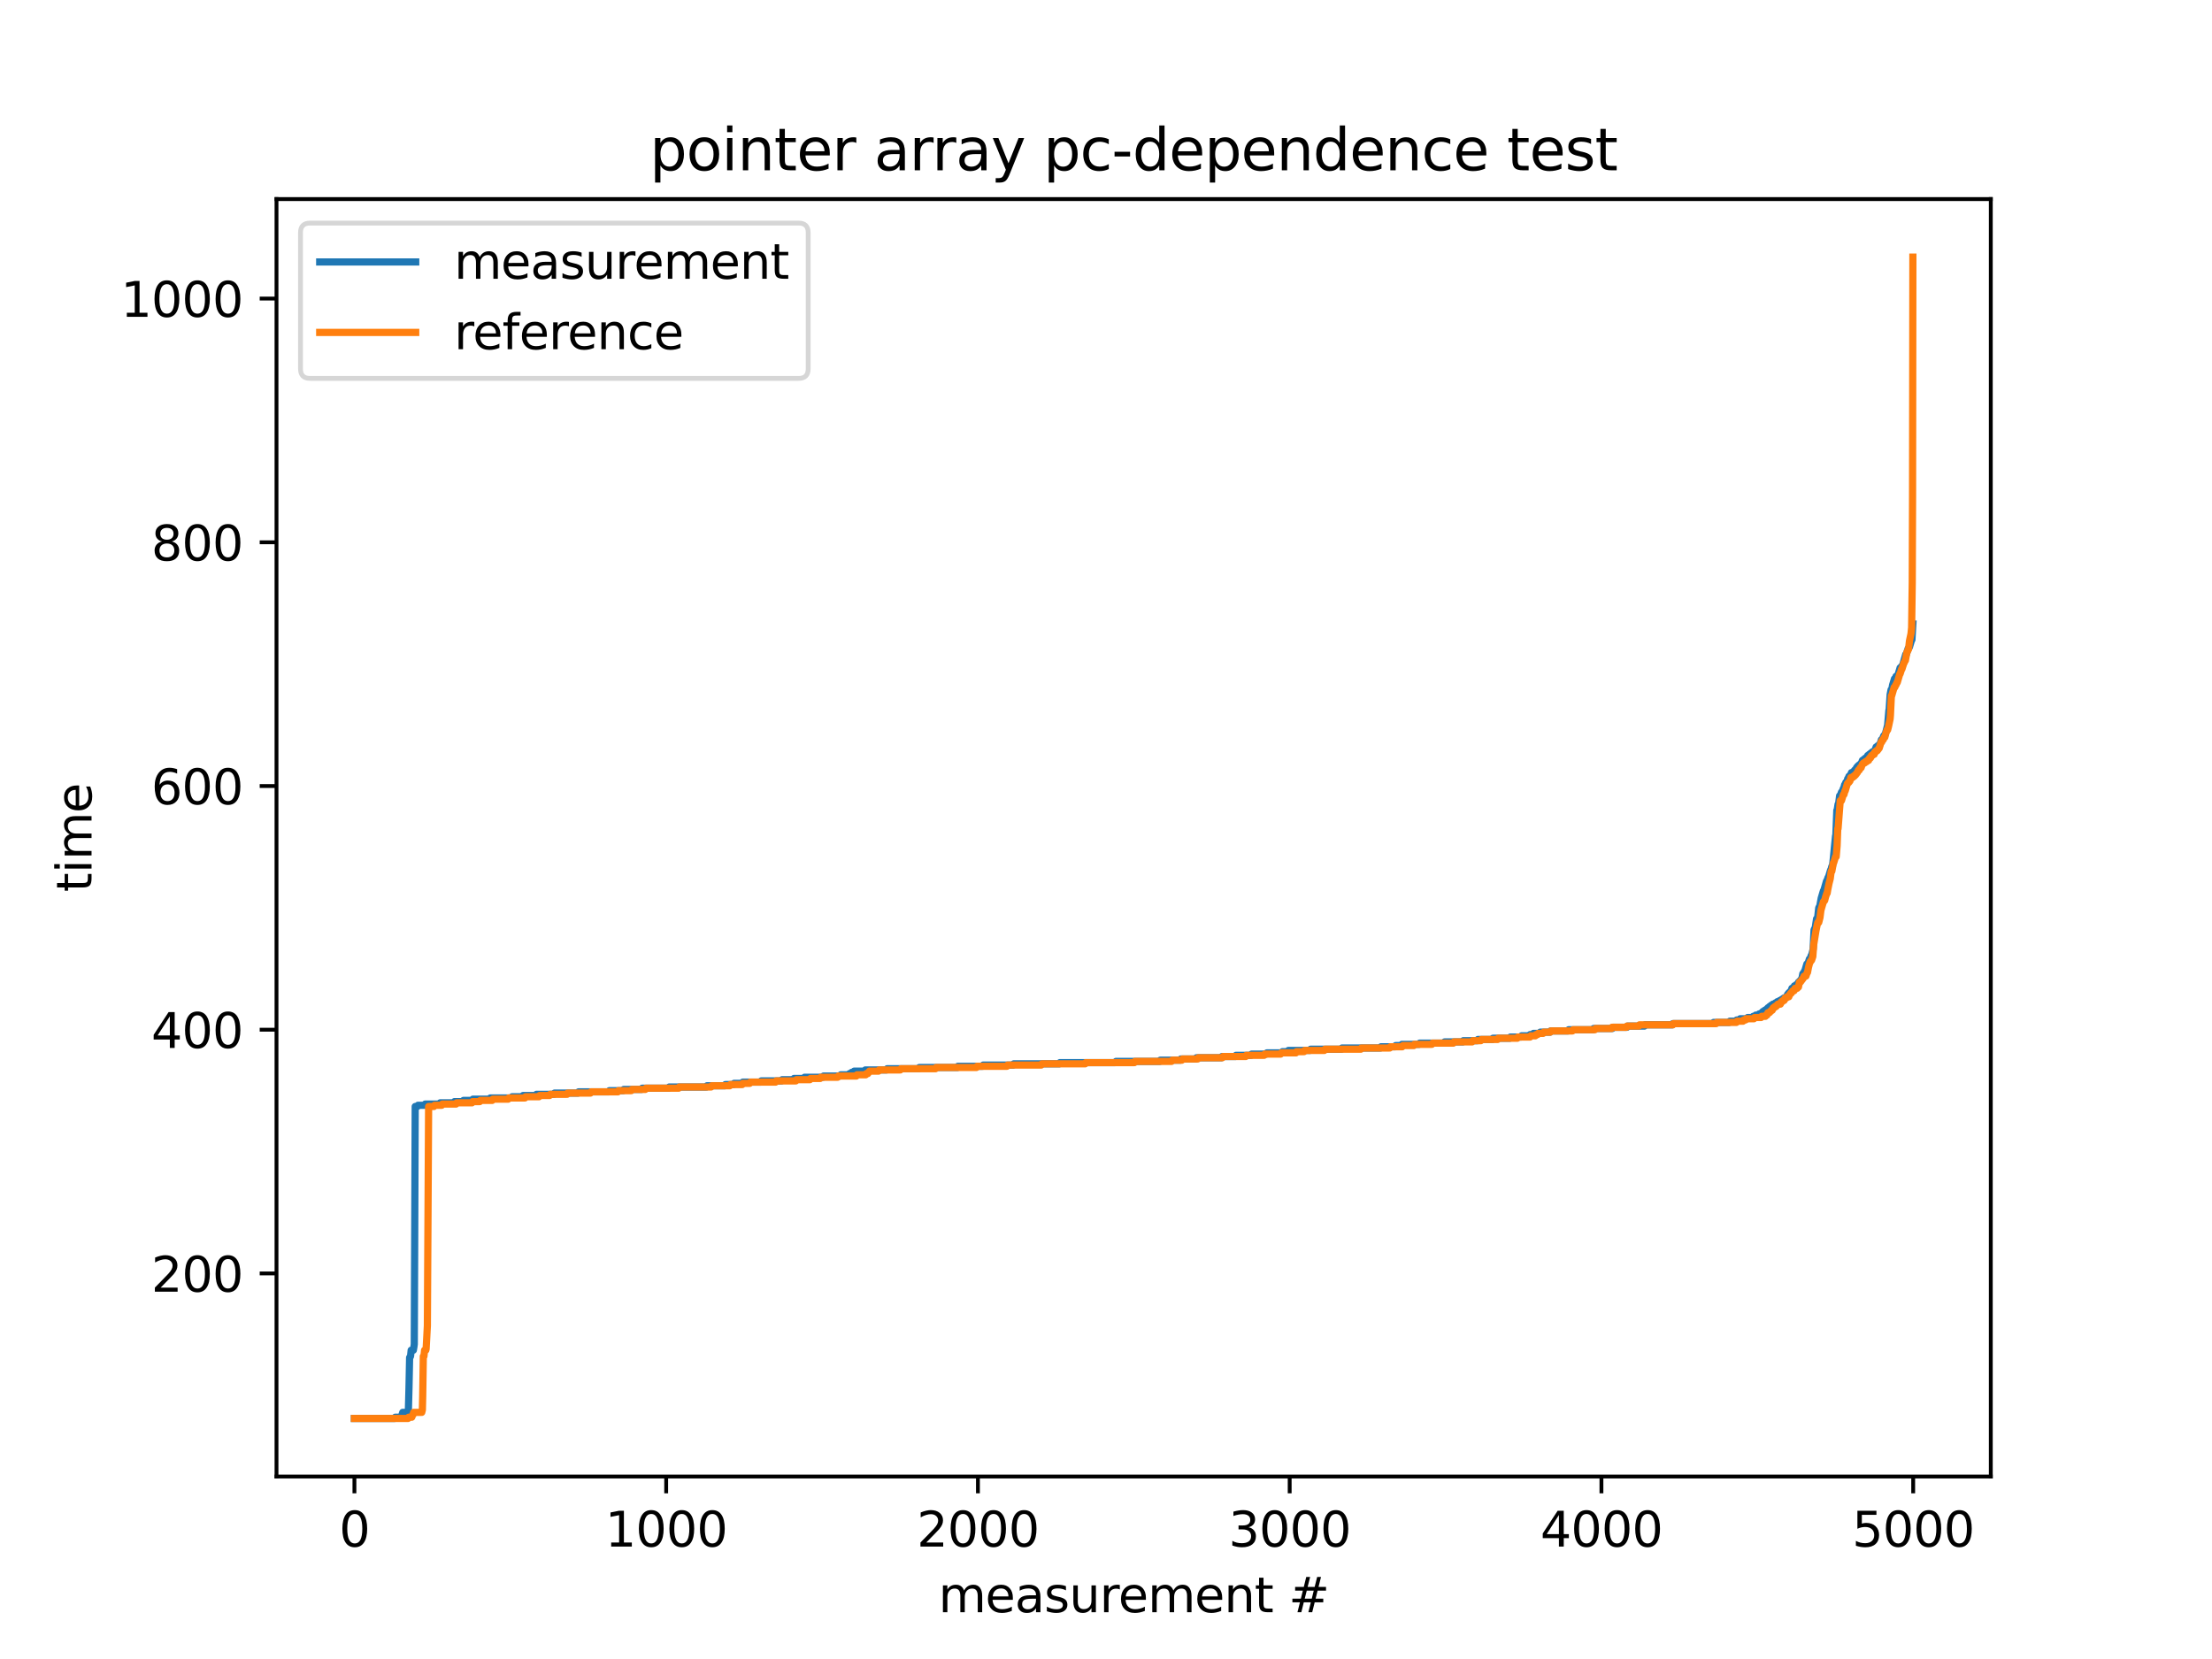 <?xml version="1.0" encoding="utf-8" standalone="no"?>
<!DOCTYPE svg PUBLIC "-//W3C//DTD SVG 1.1//EN"
  "http://www.w3.org/Graphics/SVG/1.1/DTD/svg11.dtd">
<svg xmlns:xlink="http://www.w3.org/1999/xlink" width="460.8pt" height="345.6pt" viewBox="0 0 460.8 345.6" xmlns="http://www.w3.org/2000/svg" version="1.1">
 <defs>
  <style type="text/css">*{stroke-linejoin: round; stroke-linecap: butt}</style>
 </defs>
 <g id="figure_1">
  <g id="patch_1">
   <path d="M 0 345.6 
L 460.8 345.6 
L 460.8 0 
L 0 0 
z
" style="fill: #ffffff"/>
  </g>
  <g id="axes_1">
   <g id="patch_2">
    <path d="M 57.6 307.584 
L 414.72 307.584 
L 414.72 41.472 
L 57.6 41.472 
z
" style="fill: #ffffff"/>
   </g>
   <g id="matplotlib.axis_1">
    <g id="xtick_1">
     <g id="line2d_1">
      <defs>
       <path id="m66a376902e" d="M 0 0 
L 0 3.5 
" style="stroke: #000000; stroke-width: 0.8"/>
      </defs>
      <g>
       <use xlink:href="#m66a376902e" x="73.833" y="307.584" style="stroke: #000000; stroke-width: 0.8"/>
      </g>
     </g>
     <g id="text_1">
      <!-- 0 -->
      <g transform="translate(70.651 322.182) scale(0.1 -0.1)">
       <defs>
        <path id="DejaVuSans-30" d="M 2034 4250 
Q 1547 4250 1301 3770 
Q 1056 3291 1056 2328 
Q 1056 1369 1301 889 
Q 1547 409 2034 409 
Q 2525 409 2770 889 
Q 3016 1369 3016 2328 
Q 3016 3291 2770 3770 
Q 2525 4250 2034 4250 
z
M 2034 4750 
Q 2819 4750 3233 4129 
Q 3647 3509 3647 2328 
Q 3647 1150 3233 529 
Q 2819 -91 2034 -91 
Q 1250 -91 836 529 
Q 422 1150 422 2328 
Q 422 3509 836 4129 
Q 1250 4750 2034 4750 
z
" transform="scale(0.016)"/>
       </defs>
       <use xlink:href="#DejaVuSans-30"/>
      </g>
     </g>
    </g>
    <g id="xtick_2">
     <g id="line2d_2">
      <g>
       <use xlink:href="#m66a376902e" x="138.777" y="307.584" style="stroke: #000000; stroke-width: 0.8"/>
      </g>
     </g>
     <g id="text_2">
      <!-- 1000 -->
      <g transform="translate(126.052 322.182) scale(0.1 -0.1)">
       <defs>
        <path id="DejaVuSans-31" d="M 794 531 
L 1825 531 
L 1825 4091 
L 703 3866 
L 703 4441 
L 1819 4666 
L 2450 4666 
L 2450 531 
L 3481 531 
L 3481 0 
L 794 0 
L 794 531 
z
" transform="scale(0.016)"/>
       </defs>
       <use xlink:href="#DejaVuSans-31"/>
       <use xlink:href="#DejaVuSans-30" x="63.623"/>
       <use xlink:href="#DejaVuSans-30" x="127.246"/>
       <use xlink:href="#DejaVuSans-30" x="190.869"/>
      </g>
     </g>
    </g>
    <g id="xtick_3">
     <g id="line2d_3">
      <g>
       <use xlink:href="#m66a376902e" x="203.721" y="307.584" style="stroke: #000000; stroke-width: 0.8"/>
      </g>
     </g>
     <g id="text_3">
      <!-- 2000 -->
      <g transform="translate(190.996 322.182) scale(0.1 -0.1)">
       <defs>
        <path id="DejaVuSans-32" d="M 1228 531 
L 3431 531 
L 3431 0 
L 469 0 
L 469 531 
Q 828 903 1448 1529 
Q 2069 2156 2228 2338 
Q 2531 2678 2651 2914 
Q 2772 3150 2772 3378 
Q 2772 3750 2511 3984 
Q 2250 4219 1831 4219 
Q 1534 4219 1204 4116 
Q 875 4013 500 3803 
L 500 4441 
Q 881 4594 1212 4672 
Q 1544 4750 1819 4750 
Q 2544 4750 2975 4387 
Q 3406 4025 3406 3419 
Q 3406 3131 3298 2873 
Q 3191 2616 2906 2266 
Q 2828 2175 2409 1742 
Q 1991 1309 1228 531 
z
" transform="scale(0.016)"/>
       </defs>
       <use xlink:href="#DejaVuSans-32"/>
       <use xlink:href="#DejaVuSans-30" x="63.623"/>
       <use xlink:href="#DejaVuSans-30" x="127.246"/>
       <use xlink:href="#DejaVuSans-30" x="190.869"/>
      </g>
     </g>
    </g>
    <g id="xtick_4">
     <g id="line2d_4">
      <g>
       <use xlink:href="#m66a376902e" x="268.664" y="307.584" style="stroke: #000000; stroke-width: 0.8"/>
      </g>
     </g>
     <g id="text_4">
      <!-- 3000 -->
      <g transform="translate(255.939 322.182) scale(0.1 -0.1)">
       <defs>
        <path id="DejaVuSans-33" d="M 2597 2516 
Q 3050 2419 3304 2112 
Q 3559 1806 3559 1356 
Q 3559 666 3084 287 
Q 2609 -91 1734 -91 
Q 1441 -91 1130 -33 
Q 819 25 488 141 
L 488 750 
Q 750 597 1062 519 
Q 1375 441 1716 441 
Q 2309 441 2620 675 
Q 2931 909 2931 1356 
Q 2931 1769 2642 2001 
Q 2353 2234 1838 2234 
L 1294 2234 
L 1294 2753 
L 1863 2753 
Q 2328 2753 2575 2939 
Q 2822 3125 2822 3475 
Q 2822 3834 2567 4026 
Q 2313 4219 1838 4219 
Q 1578 4219 1281 4162 
Q 984 4106 628 3988 
L 628 4550 
Q 988 4650 1302 4700 
Q 1616 4750 1894 4750 
Q 2613 4750 3031 4423 
Q 3450 4097 3450 3541 
Q 3450 3153 3228 2886 
Q 3006 2619 2597 2516 
z
" transform="scale(0.016)"/>
       </defs>
       <use xlink:href="#DejaVuSans-33"/>
       <use xlink:href="#DejaVuSans-30" x="63.623"/>
       <use xlink:href="#DejaVuSans-30" x="127.246"/>
       <use xlink:href="#DejaVuSans-30" x="190.869"/>
      </g>
     </g>
    </g>
    <g id="xtick_5">
     <g id="line2d_5">
      <g>
       <use xlink:href="#m66a376902e" x="333.608" y="307.584" style="stroke: #000000; stroke-width: 0.8"/>
      </g>
     </g>
     <g id="text_5">
      <!-- 4000 -->
      <g transform="translate(320.883 322.182) scale(0.1 -0.1)">
       <defs>
        <path id="DejaVuSans-34" d="M 2419 4116 
L 825 1625 
L 2419 1625 
L 2419 4116 
z
M 2253 4666 
L 3047 4666 
L 3047 1625 
L 3713 1625 
L 3713 1100 
L 3047 1100 
L 3047 0 
L 2419 0 
L 2419 1100 
L 313 1100 
L 313 1709 
L 2253 4666 
z
" transform="scale(0.016)"/>
       </defs>
       <use xlink:href="#DejaVuSans-34"/>
       <use xlink:href="#DejaVuSans-30" x="63.623"/>
       <use xlink:href="#DejaVuSans-30" x="127.246"/>
       <use xlink:href="#DejaVuSans-30" x="190.869"/>
      </g>
     </g>
    </g>
    <g id="xtick_6">
     <g id="line2d_6">
      <g>
       <use xlink:href="#m66a376902e" x="398.552" y="307.584" style="stroke: #000000; stroke-width: 0.8"/>
      </g>
     </g>
     <g id="text_6">
      <!-- 5000 -->
      <g transform="translate(385.827 322.182) scale(0.1 -0.1)">
       <defs>
        <path id="DejaVuSans-35" d="M 691 4666 
L 3169 4666 
L 3169 4134 
L 1269 4134 
L 1269 2991 
Q 1406 3038 1543 3061 
Q 1681 3084 1819 3084 
Q 2600 3084 3056 2656 
Q 3513 2228 3513 1497 
Q 3513 744 3044 326 
Q 2575 -91 1722 -91 
Q 1428 -91 1123 -41 
Q 819 9 494 109 
L 494 744 
Q 775 591 1075 516 
Q 1375 441 1709 441 
Q 2250 441 2565 725 
Q 2881 1009 2881 1497 
Q 2881 1984 2565 2268 
Q 2250 2553 1709 2553 
Q 1456 2553 1204 2497 
Q 953 2441 691 2322 
L 691 4666 
z
" transform="scale(0.016)"/>
       </defs>
       <use xlink:href="#DejaVuSans-35"/>
       <use xlink:href="#DejaVuSans-30" x="63.623"/>
       <use xlink:href="#DejaVuSans-30" x="127.246"/>
       <use xlink:href="#DejaVuSans-30" x="190.869"/>
      </g>
     </g>
    </g>
    <g id="text_7">
     <!-- measurement # -->
     <g transform="translate(195.501 335.861) scale(0.1 -0.1)">
      <defs>
       <path id="DejaVuSans-6d" d="M 3328 2828 
Q 3544 3216 3844 3400 
Q 4144 3584 4550 3584 
Q 5097 3584 5394 3201 
Q 5691 2819 5691 2113 
L 5691 0 
L 5113 0 
L 5113 2094 
Q 5113 2597 4934 2840 
Q 4756 3084 4391 3084 
Q 3944 3084 3684 2787 
Q 3425 2491 3425 1978 
L 3425 0 
L 2847 0 
L 2847 2094 
Q 2847 2600 2669 2842 
Q 2491 3084 2119 3084 
Q 1678 3084 1418 2786 
Q 1159 2488 1159 1978 
L 1159 0 
L 581 0 
L 581 3500 
L 1159 3500 
L 1159 2956 
Q 1356 3278 1631 3431 
Q 1906 3584 2284 3584 
Q 2666 3584 2933 3390 
Q 3200 3197 3328 2828 
z
" transform="scale(0.016)"/>
       <path id="DejaVuSans-65" d="M 3597 1894 
L 3597 1613 
L 953 1613 
Q 991 1019 1311 708 
Q 1631 397 2203 397 
Q 2534 397 2845 478 
Q 3156 559 3463 722 
L 3463 178 
Q 3153 47 2828 -22 
Q 2503 -91 2169 -91 
Q 1331 -91 842 396 
Q 353 884 353 1716 
Q 353 2575 817 3079 
Q 1281 3584 2069 3584 
Q 2775 3584 3186 3129 
Q 3597 2675 3597 1894 
z
M 3022 2063 
Q 3016 2534 2758 2815 
Q 2500 3097 2075 3097 
Q 1594 3097 1305 2825 
Q 1016 2553 972 2059 
L 3022 2063 
z
" transform="scale(0.016)"/>
       <path id="DejaVuSans-61" d="M 2194 1759 
Q 1497 1759 1228 1600 
Q 959 1441 959 1056 
Q 959 750 1161 570 
Q 1363 391 1709 391 
Q 2188 391 2477 730 
Q 2766 1069 2766 1631 
L 2766 1759 
L 2194 1759 
z
M 3341 1997 
L 3341 0 
L 2766 0 
L 2766 531 
Q 2569 213 2275 61 
Q 1981 -91 1556 -91 
Q 1019 -91 701 211 
Q 384 513 384 1019 
Q 384 1609 779 1909 
Q 1175 2209 1959 2209 
L 2766 2209 
L 2766 2266 
Q 2766 2663 2505 2880 
Q 2244 3097 1772 3097 
Q 1472 3097 1187 3025 
Q 903 2953 641 2809 
L 641 3341 
Q 956 3463 1253 3523 
Q 1550 3584 1831 3584 
Q 2591 3584 2966 3190 
Q 3341 2797 3341 1997 
z
" transform="scale(0.016)"/>
       <path id="DejaVuSans-73" d="M 2834 3397 
L 2834 2853 
Q 2591 2978 2328 3040 
Q 2066 3103 1784 3103 
Q 1356 3103 1142 2972 
Q 928 2841 928 2578 
Q 928 2378 1081 2264 
Q 1234 2150 1697 2047 
L 1894 2003 
Q 2506 1872 2764 1633 
Q 3022 1394 3022 966 
Q 3022 478 2636 193 
Q 2250 -91 1575 -91 
Q 1294 -91 989 -36 
Q 684 19 347 128 
L 347 722 
Q 666 556 975 473 
Q 1284 391 1588 391 
Q 1994 391 2212 530 
Q 2431 669 2431 922 
Q 2431 1156 2273 1281 
Q 2116 1406 1581 1522 
L 1381 1569 
Q 847 1681 609 1914 
Q 372 2147 372 2553 
Q 372 3047 722 3315 
Q 1072 3584 1716 3584 
Q 2034 3584 2315 3537 
Q 2597 3491 2834 3397 
z
" transform="scale(0.016)"/>
       <path id="DejaVuSans-75" d="M 544 1381 
L 544 3500 
L 1119 3500 
L 1119 1403 
Q 1119 906 1312 657 
Q 1506 409 1894 409 
Q 2359 409 2629 706 
Q 2900 1003 2900 1516 
L 2900 3500 
L 3475 3500 
L 3475 0 
L 2900 0 
L 2900 538 
Q 2691 219 2414 64 
Q 2138 -91 1772 -91 
Q 1169 -91 856 284 
Q 544 659 544 1381 
z
M 1991 3584 
L 1991 3584 
z
" transform="scale(0.016)"/>
       <path id="DejaVuSans-72" d="M 2631 2963 
Q 2534 3019 2420 3045 
Q 2306 3072 2169 3072 
Q 1681 3072 1420 2755 
Q 1159 2438 1159 1844 
L 1159 0 
L 581 0 
L 581 3500 
L 1159 3500 
L 1159 2956 
Q 1341 3275 1631 3429 
Q 1922 3584 2338 3584 
Q 2397 3584 2469 3576 
Q 2541 3569 2628 3553 
L 2631 2963 
z
" transform="scale(0.016)"/>
       <path id="DejaVuSans-6e" d="M 3513 2113 
L 3513 0 
L 2938 0 
L 2938 2094 
Q 2938 2591 2744 2837 
Q 2550 3084 2163 3084 
Q 1697 3084 1428 2787 
Q 1159 2491 1159 1978 
L 1159 0 
L 581 0 
L 581 3500 
L 1159 3500 
L 1159 2956 
Q 1366 3272 1645 3428 
Q 1925 3584 2291 3584 
Q 2894 3584 3203 3211 
Q 3513 2838 3513 2113 
z
" transform="scale(0.016)"/>
       <path id="DejaVuSans-74" d="M 1172 4494 
L 1172 3500 
L 2356 3500 
L 2356 3053 
L 1172 3053 
L 1172 1153 
Q 1172 725 1289 603 
Q 1406 481 1766 481 
L 2356 481 
L 2356 0 
L 1766 0 
Q 1100 0 847 248 
Q 594 497 594 1153 
L 594 3053 
L 172 3053 
L 172 3500 
L 594 3500 
L 594 4494 
L 1172 4494 
z
" transform="scale(0.016)"/>
       <path id="DejaVuSans-20" transform="scale(0.016)"/>
       <path id="DejaVuSans-23" d="M 3272 2816 
L 2363 2816 
L 2100 1772 
L 3016 1772 
L 3272 2816 
z
M 2803 4594 
L 2478 3297 
L 3391 3297 
L 3719 4594 
L 4219 4594 
L 3897 3297 
L 4872 3297 
L 4872 2816 
L 3775 2816 
L 3519 1772 
L 4513 1772 
L 4513 1294 
L 3397 1294 
L 3072 0 
L 2572 0 
L 2894 1294 
L 1978 1294 
L 1656 0 
L 1153 0 
L 1478 1294 
L 494 1294 
L 494 1772 
L 1594 1772 
L 1856 2816 
L 850 2816 
L 850 3297 
L 1978 3297 
L 2297 4594 
L 2803 4594 
z
" transform="scale(0.016)"/>
      </defs>
      <use xlink:href="#DejaVuSans-6d"/>
      <use xlink:href="#DejaVuSans-65" x="97.412"/>
      <use xlink:href="#DejaVuSans-61" x="158.936"/>
      <use xlink:href="#DejaVuSans-73" x="220.215"/>
      <use xlink:href="#DejaVuSans-75" x="272.314"/>
      <use xlink:href="#DejaVuSans-72" x="335.693"/>
      <use xlink:href="#DejaVuSans-65" x="374.557"/>
      <use xlink:href="#DejaVuSans-6d" x="436.08"/>
      <use xlink:href="#DejaVuSans-65" x="533.492"/>
      <use xlink:href="#DejaVuSans-6e" x="595.016"/>
      <use xlink:href="#DejaVuSans-74" x="658.395"/>
      <use xlink:href="#DejaVuSans-20" x="697.604"/>
      <use xlink:href="#DejaVuSans-23" x="729.391"/>
     </g>
    </g>
   </g>
   <g id="matplotlib.axis_2">
    <g id="ytick_1">
     <g id="line2d_7">
      <defs>
       <path id="m51ea128023" d="M 0 0 
L -3.5 0 
" style="stroke: #000000; stroke-width: 0.8"/>
      </defs>
      <g>
       <use xlink:href="#m51ea128023" x="57.6" y="265.28" style="stroke: #000000; stroke-width: 0.8"/>
      </g>
     </g>
     <g id="text_8">
      <!-- 200 -->
      <g transform="translate(31.512 269.079) scale(0.1 -0.1)">
       <use xlink:href="#DejaVuSans-32"/>
       <use xlink:href="#DejaVuSans-30" x="63.623"/>
       <use xlink:href="#DejaVuSans-30" x="127.246"/>
      </g>
     </g>
    </g>
    <g id="ytick_2">
     <g id="line2d_8">
      <g>
       <use xlink:href="#m51ea128023" x="57.6" y="214.51" style="stroke: #000000; stroke-width: 0.8"/>
      </g>
     </g>
     <g id="text_9">
      <!-- 400 -->
      <g transform="translate(31.512 218.309) scale(0.1 -0.1)">
       <use xlink:href="#DejaVuSans-34"/>
       <use xlink:href="#DejaVuSans-30" x="63.623"/>
       <use xlink:href="#DejaVuSans-30" x="127.246"/>
      </g>
     </g>
    </g>
    <g id="ytick_3">
     <g id="line2d_9">
      <g>
       <use xlink:href="#m51ea128023" x="57.6" y="163.739" style="stroke: #000000; stroke-width: 0.8"/>
      </g>
     </g>
     <g id="text_10">
      <!-- 600 -->
      <g transform="translate(31.512 167.539) scale(0.1 -0.1)">
       <defs>
        <path id="DejaVuSans-36" d="M 2113 2584 
Q 1688 2584 1439 2293 
Q 1191 2003 1191 1497 
Q 1191 994 1439 701 
Q 1688 409 2113 409 
Q 2538 409 2786 701 
Q 3034 994 3034 1497 
Q 3034 2003 2786 2293 
Q 2538 2584 2113 2584 
z
M 3366 4563 
L 3366 3988 
Q 3128 4100 2886 4159 
Q 2644 4219 2406 4219 
Q 1781 4219 1451 3797 
Q 1122 3375 1075 2522 
Q 1259 2794 1537 2939 
Q 1816 3084 2150 3084 
Q 2853 3084 3261 2657 
Q 3669 2231 3669 1497 
Q 3669 778 3244 343 
Q 2819 -91 2113 -91 
Q 1303 -91 875 529 
Q 447 1150 447 2328 
Q 447 3434 972 4092 
Q 1497 4750 2381 4750 
Q 2619 4750 2861 4703 
Q 3103 4656 3366 4563 
z
" transform="scale(0.016)"/>
       </defs>
       <use xlink:href="#DejaVuSans-36"/>
       <use xlink:href="#DejaVuSans-30" x="63.623"/>
       <use xlink:href="#DejaVuSans-30" x="127.246"/>
      </g>
     </g>
    </g>
    <g id="ytick_4">
     <g id="line2d_10">
      <g>
       <use xlink:href="#m51ea128023" x="57.6" y="112.969" style="stroke: #000000; stroke-width: 0.8"/>
      </g>
     </g>
     <g id="text_11">
      <!-- 800 -->
      <g transform="translate(31.512 116.768) scale(0.1 -0.1)">
       <defs>
        <path id="DejaVuSans-38" d="M 2034 2216 
Q 1584 2216 1326 1975 
Q 1069 1734 1069 1313 
Q 1069 891 1326 650 
Q 1584 409 2034 409 
Q 2484 409 2743 651 
Q 3003 894 3003 1313 
Q 3003 1734 2745 1975 
Q 2488 2216 2034 2216 
z
M 1403 2484 
Q 997 2584 770 2862 
Q 544 3141 544 3541 
Q 544 4100 942 4425 
Q 1341 4750 2034 4750 
Q 2731 4750 3128 4425 
Q 3525 4100 3525 3541 
Q 3525 3141 3298 2862 
Q 3072 2584 2669 2484 
Q 3125 2378 3379 2068 
Q 3634 1759 3634 1313 
Q 3634 634 3220 271 
Q 2806 -91 2034 -91 
Q 1263 -91 848 271 
Q 434 634 434 1313 
Q 434 1759 690 2068 
Q 947 2378 1403 2484 
z
M 1172 3481 
Q 1172 3119 1398 2916 
Q 1625 2713 2034 2713 
Q 2441 2713 2670 2916 
Q 2900 3119 2900 3481 
Q 2900 3844 2670 4047 
Q 2441 4250 2034 4250 
Q 1625 4250 1398 4047 
Q 1172 3844 1172 3481 
z
" transform="scale(0.016)"/>
       </defs>
       <use xlink:href="#DejaVuSans-38"/>
       <use xlink:href="#DejaVuSans-30" x="63.623"/>
       <use xlink:href="#DejaVuSans-30" x="127.246"/>
      </g>
     </g>
    </g>
    <g id="ytick_5">
     <g id="line2d_11">
      <g>
       <use xlink:href="#m51ea128023" x="57.6" y="62.199" style="stroke: #000000; stroke-width: 0.8"/>
      </g>
     </g>
     <g id="text_12">
      <!-- 1000 -->
      <g transform="translate(25.15 65.998) scale(0.1 -0.1)">
       <use xlink:href="#DejaVuSans-31"/>
       <use xlink:href="#DejaVuSans-30" x="63.623"/>
       <use xlink:href="#DejaVuSans-30" x="127.246"/>
       <use xlink:href="#DejaVuSans-30" x="190.869"/>
      </g>
     </g>
    </g>
    <g id="text_13">
     <!-- time -->
     <g transform="translate(19.07 185.824) rotate(-90) scale(0.1 -0.1)">
      <defs>
       <path id="DejaVuSans-69" d="M 603 3500 
L 1178 3500 
L 1178 0 
L 603 0 
L 603 3500 
z
M 603 4863 
L 1178 4863 
L 1178 4134 
L 603 4134 
L 603 4863 
z
" transform="scale(0.016)"/>
      </defs>
      <use xlink:href="#DejaVuSans-74"/>
      <use xlink:href="#DejaVuSans-69" x="39.209"/>
      <use xlink:href="#DejaVuSans-6d" x="66.992"/>
      <use xlink:href="#DejaVuSans-65" x="164.404"/>
     </g>
    </g>
   </g>
   <g id="line2d_12">
    <path d="M 73.833 295.488 
L 82.21 295.488 
L 82.34 295.234 
L 83.574 295.234 
L 83.899 294.219 
L 85.003 294.219 
L 85.068 293.965 
L 85.198 289.142 
L 85.328 282.795 
L 85.393 282.795 
L 85.523 282.542 
L 85.653 281.272 
L 86.107 281.272 
L 86.237 280.511 
L 86.302 280.003 
L 86.497 230.502 
L 86.951 230.502 
L 87.081 230.248 
L 88.445 230.248 
L 88.575 229.994 
L 91.562 229.994 
L 91.692 229.741 
L 94.55 229.741 
L 94.68 229.487 
L 96.433 229.487 
L 96.563 229.233 
L 98.382 229.233 
L 98.511 228.979 
L 102.018 228.979 
L 102.148 228.725 
L 106.564 228.725 
L 106.694 228.471 
L 108.837 228.471 
L 108.967 228.217 
L 111.63 228.217 
L 111.76 227.964 
L 115.397 227.964 
L 115.527 227.71 
L 120.398 227.71 
L 120.527 227.456 
L 126.827 227.456 
L 126.957 227.202 
L 129.814 227.202 
L 129.944 226.948 
L 133.646 226.948 
L 133.776 226.694 
L 139.296 226.694 
L 139.426 226.441 
L 147.154 226.441 
L 147.284 226.187 
L 150.986 226.187 
L 151.116 225.933 
L 152.805 225.933 
L 152.934 225.679 
L 154.623 225.679 
L 154.753 225.425 
L 158.455 225.425 
L 158.585 225.171 
L 162.806 225.171 
L 162.936 224.917 
L 165.274 224.917 
L 165.404 224.664 
L 167.482 224.664 
L 167.612 224.41 
L 171.443 224.41 
L 171.573 224.156 
L 175.015 224.156 
L 175.145 223.902 
L 176.834 223.902 
L 176.964 223.648 
L 177.288 223.648 
L 177.418 223.394 
L 177.808 223.394 
L 177.938 223.14 
L 180.146 223.14 
L 180.276 222.887 
L 184.692 222.887 
L 184.822 222.633 
L 191.381 222.633 
L 191.511 222.379 
L 199.434 222.379 
L 199.564 222.125 
L 204.695 222.125 
L 204.825 221.871 
L 211.059 221.871 
L 211.189 221.617 
L 220.671 221.617 
L 220.801 221.364 
L 232.361 221.364 
L 232.491 221.11 
L 241.583 221.11 
L 241.713 220.856 
L 245.869 220.856 
L 245.999 220.602 
L 249.116 220.602 
L 249.246 220.348 
L 254.442 220.348 
L 254.572 220.094 
L 257.364 220.094 
L 257.494 219.84 
L 260.611 219.84 
L 260.741 219.587 
L 263.794 219.587 
L 263.924 219.333 
L 267.041 219.333 
L 267.171 219.079 
L 268.275 219.079 
L 268.405 218.825 
L 272.886 218.825 
L 273.016 218.571 
L 279.445 218.571 
L 279.575 218.317 
L 287.563 218.317 
L 287.693 218.063 
L 290.615 218.063 
L 290.745 217.81 
L 291.914 217.81 
L 292.044 217.556 
L 295.616 217.556 
L 295.746 217.302 
L 300.812 217.302 
L 300.942 217.048 
L 304.708 217.048 
L 304.838 216.794 
L 307.761 216.794 
L 307.891 216.54 
L 310.878 216.54 
L 311.008 216.286 
L 314.515 216.286 
L 314.645 216.033 
L 316.853 216.033 
L 316.983 215.779 
L 318.606 215.779 
L 318.736 215.525 
L 319.321 215.525 
L 319.451 215.271 
L 320.749 215.271 
L 320.879 215.017 
L 322.893 215.017 
L 323.022 214.763 
L 326.659 214.763 
L 326.789 214.51 
L 331.855 214.51 
L 331.985 214.256 
L 335.881 214.256 
L 336.011 214.002 
L 338.934 214.002 
L 339.064 213.748 
L 342.571 213.748 
L 342.7 213.494 
L 348.351 213.494 
L 348.48 213.24 
L 356.858 213.24 
L 356.988 212.986 
L 360.235 212.986 
L 360.365 212.733 
L 361.664 212.733 
L 361.794 212.479 
L 362.378 212.479 
L 362.508 212.225 
L 363.937 212.225 
L 364.067 211.971 
L 365.106 211.971 
L 365.236 211.717 
L 365.626 211.717 
L 365.756 211.463 
L 366.34 211.463 
L 366.47 211.209 
L 366.86 211.209 
L 366.989 210.956 
L 367.119 210.956 
L 367.249 210.702 
L 367.509 210.702 
L 367.639 210.448 
L 367.899 210.448 
L 368.029 210.194 
L 368.158 210.194 
L 368.288 209.94 
L 368.483 209.94 
L 368.613 209.686 
L 368.808 209.686 
L 368.938 209.433 
L 369.198 209.433 
L 369.327 209.179 
L 369.717 209.179 
L 369.847 208.925 
L 370.107 208.925 
L 370.237 208.671 
L 370.626 208.671 
L 370.756 208.417 
L 371.081 208.417 
L 371.211 208.163 
L 371.471 208.163 
L 371.6 207.909 
L 371.925 207.909 
L 372.055 207.656 
L 372.25 207.656 
L 372.38 207.148 
L 372.445 207.148 
L 372.575 206.894 
L 372.705 206.894 
L 372.834 206.64 
L 373.029 206.64 
L 373.289 205.879 
L 373.614 205.879 
L 373.809 205.371 
L 374.068 205.371 
L 374.198 205.117 
L 374.458 205.117 
L 374.653 204.609 
L 374.783 204.609 
L 374.913 204.355 
L 375.107 204.355 
L 375.302 203.848 
L 375.367 203.848 
L 375.562 202.832 
L 375.692 202.832 
L 375.887 202.325 
L 375.952 202.325 
L 376.406 200.802 
L 376.601 200.802 
L 376.926 199.786 
L 377.056 199.786 
L 377.316 199.025 
L 377.381 199.025 
L 377.705 197.755 
L 377.9 193.694 
L 378.03 193.44 
L 378.095 193.44 
L 378.16 193.186 
L 378.42 191.409 
L 378.549 191.409 
L 378.679 190.901 
L 378.874 189.124 
L 379.004 188.871 
L 379.069 188.871 
L 379.394 187.094 
L 379.848 185.571 
L 379.913 185.571 
L 380.498 183.54 
L 380.563 183.54 
L 380.823 182.778 
L 380.887 182.778 
L 381.342 181.255 
L 381.407 181.255 
L 381.602 180.493 
L 381.732 180.493 
L 381.927 178.717 
L 382.121 176.686 
L 382.381 174.147 
L 382.446 173.893 
L 382.641 168.816 
L 382.706 168.816 
L 382.901 167.547 
L 382.966 167.547 
L 383.031 167.293 
L 383.225 165.77 
L 383.355 165.77 
L 383.615 165.009 
L 383.745 165.009 
L 384.005 164.247 
L 384.07 164.247 
L 384.265 163.485 
L 384.33 163.485 
L 384.524 162.978 
L 384.719 162.978 
L 384.914 162.216 
L 384.979 162.216 
L 385.174 161.709 
L 385.304 161.709 
L 385.434 161.455 
L 385.498 161.455 
L 385.693 160.947 
L 386.018 160.947 
L 386.148 160.693 
L 386.213 160.693 
L 386.343 160.439 
L 386.538 160.439 
L 386.732 159.932 
L 386.797 159.932 
L 386.927 159.678 
L 387.057 159.678 
L 387.187 159.424 
L 387.382 159.424 
L 387.512 159.17 
L 387.707 159.17 
L 387.966 158.408 
L 388.161 158.408 
L 388.291 158.155 
L 388.486 158.155 
L 388.616 157.901 
L 388.876 157.901 
L 389.07 157.393 
L 389.265 157.393 
L 389.395 157.139 
L 389.59 157.139 
L 389.72 156.885 
L 389.915 156.885 
L 390.045 156.632 
L 390.304 156.632 
L 390.434 156.378 
L 390.564 156.378 
L 390.824 155.616 
L 391.019 155.616 
L 391.149 155.362 
L 391.343 155.362 
L 391.473 155.108 
L 391.603 155.108 
L 391.928 154.093 
L 392.123 154.093 
L 392.383 153.331 
L 392.447 153.331 
L 392.577 153.078 
L 392.707 153.078 
L 393.227 151.047 
L 393.487 148.001 
L 393.552 147.747 
L 393.746 144.701 
L 393.941 143.685 
L 394.071 143.685 
L 394.266 142.67 
L 394.656 141.4 
L 394.85 141.4 
L 394.98 140.893 
L 395.175 140.893 
L 395.305 140.639 
L 395.37 140.639 
L 395.825 139.116 
L 395.954 139.116 
L 396.084 138.862 
L 396.149 138.862 
L 396.279 138.608 
L 396.344 138.608 
L 396.994 136.323 
L 397.123 136.323 
L 397.513 135.054 
L 397.578 135.054 
L 397.708 134.8 
L 397.773 134.8 
L 398.227 133.277 
L 398.292 133.277 
L 398.487 129.977 
L 398.487 129.977 
" clip-path="url(#p57175fd971)" style="fill: none; stroke: #1f77b4; stroke-width: 1.5; stroke-linecap: square"/>
   </g>
   <g id="line2d_13">
    <path d="M 73.833 295.488 
L 85.003 295.488 
L 85.133 295.234 
L 85.782 295.234 
L 85.977 294.726 
L 86.042 294.726 
L 86.172 294.219 
L 87.861 294.219 
L 87.99 293.711 
L 88.055 290.919 
L 88.185 282.542 
L 88.315 282.542 
L 88.445 281.272 
L 88.705 281.272 
L 88.77 281.018 
L 89.03 276.195 
L 89.289 230.502 
L 90.393 230.502 
L 90.523 230.248 
L 92.017 230.248 
L 92.147 229.994 
L 95.004 229.994 
L 95.134 229.741 
L 98.317 229.741 
L 98.446 229.487 
L 99.94 229.487 
L 100.07 229.233 
L 102.538 229.233 
L 102.668 228.979 
L 105.85 228.979 
L 105.98 228.725 
L 109.357 228.725 
L 109.487 228.471 
L 112.28 228.471 
L 112.409 228.217 
L 114.488 228.217 
L 114.617 227.964 
L 118.124 227.964 
L 118.254 227.71 
L 122.995 227.71 
L 123.125 227.456 
L 128.71 227.456 
L 128.84 227.202 
L 131.503 227.202 
L 131.633 226.948 
L 134.425 226.948 
L 134.555 226.694 
L 141.374 226.694 
L 141.504 226.441 
L 148.129 226.441 
L 148.258 226.187 
L 152.025 226.187 
L 152.155 225.933 
L 154.623 225.933 
L 154.753 225.679 
L 156.182 225.679 
L 156.311 225.425 
L 161.572 225.425 
L 161.702 225.171 
L 165.793 225.171 
L 165.923 224.917 
L 168.716 224.917 
L 168.846 224.664 
L 170.859 224.664 
L 170.989 224.41 
L 174.496 224.41 
L 174.626 224.156 
L 178.392 224.156 
L 178.522 223.902 
L 180.341 223.902 
L 180.471 223.648 
L 180.795 223.648 
L 180.925 223.394 
L 180.99 223.394 
L 181.12 223.14 
L 183.003 223.14 
L 183.133 222.887 
L 187.549 222.887 
L 187.679 222.633 
L 194.888 222.633 
L 195.018 222.379 
L 203.396 222.379 
L 203.526 222.125 
L 209.76 222.125 
L 209.89 221.871 
L 216.904 221.871 
L 217.034 221.617 
L 226.061 221.617 
L 226.191 221.364 
L 236.322 221.364 
L 236.452 221.11 
L 244.051 221.11 
L 244.181 220.856 
L 246.194 220.856 
L 246.324 220.602 
L 249.506 220.602 
L 249.636 220.348 
L 254.637 220.348 
L 254.766 220.094 
L 259.507 220.094 
L 259.637 219.84 
L 263.339 219.84 
L 263.469 219.587 
L 266.781 219.587 
L 266.911 219.333 
L 269.963 219.333 
L 270.093 219.079 
L 271.652 219.079 
L 271.782 218.825 
L 275.873 218.825 
L 276.003 218.571 
L 283.472 218.571 
L 283.602 218.317 
L 289.511 218.317 
L 289.641 218.063 
L 292.109 218.063 
L 292.239 217.81 
L 294.512 217.81 
L 294.642 217.556 
L 298.279 217.556 
L 298.409 217.302 
L 302.76 217.302 
L 302.89 217.048 
L 306.657 217.048 
L 306.786 216.794 
L 308.475 216.794 
L 308.605 216.54 
L 311.982 216.54 
L 312.112 216.286 
L 316.073 216.286 
L 316.203 216.033 
L 318.736 216.033 
L 318.866 215.779 
L 319.84 215.779 
L 319.97 215.525 
L 320.295 215.525 
L 320.425 215.271 
L 321.464 215.271 
L 321.594 215.017 
L 322.958 215.017 
L 323.087 214.763 
L 327.569 214.763 
L 327.698 214.51 
L 332.244 214.51 
L 332.374 214.256 
L 335.687 214.256 
L 335.816 214.002 
L 338.804 214.002 
L 338.934 213.748 
L 341.402 213.748 
L 341.531 213.494 
L 348.48 213.494 
L 348.61 213.24 
L 357.508 213.24 
L 357.638 212.986 
L 361.729 212.986 
L 361.859 212.733 
L 363.093 212.733 
L 363.223 212.479 
L 363.612 212.479 
L 363.742 212.225 
L 365.366 212.225 
L 365.496 211.971 
L 366.86 211.971 
L 366.989 211.717 
L 367.769 211.717 
L 367.899 211.463 
L 368.094 211.463 
L 368.288 210.956 
L 368.613 210.956 
L 368.743 210.702 
L 368.873 210.702 
L 369.003 210.448 
L 369.198 210.448 
L 369.392 209.94 
L 369.587 209.94 
L 369.717 209.686 
L 369.977 209.686 
L 370.107 209.433 
L 370.237 209.433 
L 370.367 209.179 
L 370.886 209.179 
L 371.081 208.671 
L 371.276 208.671 
L 371.406 208.417 
L 371.665 208.417 
L 371.86 207.909 
L 372.12 207.909 
L 372.25 207.656 
L 372.64 207.656 
L 372.834 207.148 
L 372.899 207.148 
L 373.029 206.894 
L 373.159 206.894 
L 373.289 206.64 
L 373.354 206.64 
L 373.484 206.386 
L 373.744 206.386 
L 373.938 205.879 
L 374.393 205.879 
L 374.523 205.625 
L 374.653 205.625 
L 374.848 204.609 
L 375.043 204.609 
L 375.172 204.355 
L 375.237 204.355 
L 375.367 204.102 
L 375.432 204.102 
L 375.562 203.848 
L 375.627 203.848 
L 375.822 203.34 
L 376.212 203.34 
L 376.471 202.579 
L 376.536 202.579 
L 376.731 201.563 
L 376.926 200.802 
L 377.121 200.294 
L 377.186 200.294 
L 377.316 200.04 
L 377.381 200.04 
L 377.64 199.278 
L 377.835 196.74 
L 378.29 193.948 
L 378.549 192.678 
L 378.679 192.171 
L 378.874 192.171 
L 379.134 191.155 
L 379.329 189.632 
L 379.848 187.855 
L 379.913 187.855 
L 380.043 187.601 
L 380.108 187.601 
L 380.303 186.84 
L 380.563 186.078 
L 380.628 186.078 
L 380.758 185.317 
L 381.017 184.047 
L 381.277 183.032 
L 381.472 181.509 
L 381.602 181.509 
L 381.927 179.732 
L 381.992 179.732 
L 382.381 178.463 
L 382.511 178.463 
L 382.706 176.178 
L 382.836 172.624 
L 382.901 172.624 
L 383.355 166.786 
L 383.615 166.786 
L 384.005 165.516 
L 384.135 165.516 
L 384.33 164.755 
L 384.394 164.755 
L 384.849 163.232 
L 384.914 163.232 
L 385.044 162.978 
L 385.174 162.978 
L 385.304 162.724 
L 385.369 162.724 
L 385.563 161.962 
L 385.953 161.962 
L 386.083 161.709 
L 386.278 161.709 
L 386.408 161.455 
L 386.538 161.455 
L 386.667 161.201 
L 386.732 161.201 
L 386.862 160.947 
L 386.927 160.947 
L 387.122 160.439 
L 387.317 160.439 
L 387.512 159.932 
L 387.707 159.932 
L 387.966 159.17 
L 388.096 159.17 
L 388.226 158.916 
L 388.486 158.916 
L 388.616 158.662 
L 388.876 158.662 
L 389.005 158.408 
L 389.265 158.408 
L 389.46 157.901 
L 389.655 157.901 
L 389.85 157.393 
L 390.045 157.393 
L 390.174 157.139 
L 390.434 157.139 
L 390.564 156.632 
L 390.759 156.632 
L 390.889 156.378 
L 391.084 156.378 
L 391.214 156.124 
L 391.279 156.124 
L 391.408 155.87 
L 391.473 155.87 
L 391.863 154.601 
L 391.993 154.601 
L 392.188 154.093 
L 392.318 154.093 
L 392.512 153.585 
L 392.642 153.585 
L 392.837 152.824 
L 393.097 152.062 
L 393.227 152.062 
L 393.422 151.301 
L 393.746 149.778 
L 393.811 149.016 
L 394.006 144.954 
L 394.071 144.954 
L 394.591 143.177 
L 394.721 143.177 
L 394.915 142.67 
L 394.98 142.67 
L 395.175 142.162 
L 395.24 142.162 
L 395.76 140.385 
L 395.825 140.385 
L 396.149 139.37 
L 396.214 139.37 
L 396.604 138.1 
L 396.669 138.1 
L 396.864 137.593 
L 396.929 137.593 
L 397.253 135.816 
L 397.318 135.816 
L 397.513 135.308 
L 397.578 135.308 
L 397.773 133.531 
L 398.098 132.008 
L 398.227 130.739 
L 398.357 121.346 
L 398.422 103.323 
L 398.487 53.568 
L 398.487 53.568 
" clip-path="url(#p57175fd971)" style="fill: none; stroke: #ff7f0e; stroke-width: 1.5; stroke-linecap: square"/>
   </g>
   <g id="patch_3">
    <path d="M 57.6 307.584 
L 57.6 41.472 
" style="fill: none; stroke: #000000; stroke-width: 0.8; stroke-linejoin: miter; stroke-linecap: square"/>
   </g>
   <g id="patch_4">
    <path d="M 414.72 307.584 
L 414.72 41.472 
" style="fill: none; stroke: #000000; stroke-width: 0.8; stroke-linejoin: miter; stroke-linecap: square"/>
   </g>
   <g id="patch_5">
    <path d="M 57.6 307.584 
L 414.72 307.584 
" style="fill: none; stroke: #000000; stroke-width: 0.8; stroke-linejoin: miter; stroke-linecap: square"/>
   </g>
   <g id="patch_6">
    <path d="M 57.6 41.472 
L 414.72 41.472 
" style="fill: none; stroke: #000000; stroke-width: 0.8; stroke-linejoin: miter; stroke-linecap: square"/>
   </g>
   <g id="text_14">
    <!-- pointer array pc-dependence test -->
    <g transform="translate(135.352 35.472) scale(0.12 -0.12)">
     <defs>
      <path id="DejaVuSans-70" d="M 1159 525 
L 1159 -1331 
L 581 -1331 
L 581 3500 
L 1159 3500 
L 1159 2969 
Q 1341 3281 1617 3432 
Q 1894 3584 2278 3584 
Q 2916 3584 3314 3078 
Q 3713 2572 3713 1747 
Q 3713 922 3314 415 
Q 2916 -91 2278 -91 
Q 1894 -91 1617 61 
Q 1341 213 1159 525 
z
M 3116 1747 
Q 3116 2381 2855 2742 
Q 2594 3103 2138 3103 
Q 1681 3103 1420 2742 
Q 1159 2381 1159 1747 
Q 1159 1113 1420 752 
Q 1681 391 2138 391 
Q 2594 391 2855 752 
Q 3116 1113 3116 1747 
z
" transform="scale(0.016)"/>
      <path id="DejaVuSans-6f" d="M 1959 3097 
Q 1497 3097 1228 2736 
Q 959 2375 959 1747 
Q 959 1119 1226 758 
Q 1494 397 1959 397 
Q 2419 397 2687 759 
Q 2956 1122 2956 1747 
Q 2956 2369 2687 2733 
Q 2419 3097 1959 3097 
z
M 1959 3584 
Q 2709 3584 3137 3096 
Q 3566 2609 3566 1747 
Q 3566 888 3137 398 
Q 2709 -91 1959 -91 
Q 1206 -91 779 398 
Q 353 888 353 1747 
Q 353 2609 779 3096 
Q 1206 3584 1959 3584 
z
" transform="scale(0.016)"/>
      <path id="DejaVuSans-79" d="M 2059 -325 
Q 1816 -950 1584 -1140 
Q 1353 -1331 966 -1331 
L 506 -1331 
L 506 -850 
L 844 -850 
Q 1081 -850 1212 -737 
Q 1344 -625 1503 -206 
L 1606 56 
L 191 3500 
L 800 3500 
L 1894 763 
L 2988 3500 
L 3597 3500 
L 2059 -325 
z
" transform="scale(0.016)"/>
      <path id="DejaVuSans-63" d="M 3122 3366 
L 3122 2828 
Q 2878 2963 2633 3030 
Q 2388 3097 2138 3097 
Q 1578 3097 1268 2742 
Q 959 2388 959 1747 
Q 959 1106 1268 751 
Q 1578 397 2138 397 
Q 2388 397 2633 464 
Q 2878 531 3122 666 
L 3122 134 
Q 2881 22 2623 -34 
Q 2366 -91 2075 -91 
Q 1284 -91 818 406 
Q 353 903 353 1747 
Q 353 2603 823 3093 
Q 1294 3584 2113 3584 
Q 2378 3584 2631 3529 
Q 2884 3475 3122 3366 
z
" transform="scale(0.016)"/>
      <path id="DejaVuSans-2d" d="M 313 2009 
L 1997 2009 
L 1997 1497 
L 313 1497 
L 313 2009 
z
" transform="scale(0.016)"/>
      <path id="DejaVuSans-64" d="M 2906 2969 
L 2906 4863 
L 3481 4863 
L 3481 0 
L 2906 0 
L 2906 525 
Q 2725 213 2448 61 
Q 2172 -91 1784 -91 
Q 1150 -91 751 415 
Q 353 922 353 1747 
Q 353 2572 751 3078 
Q 1150 3584 1784 3584 
Q 2172 3584 2448 3432 
Q 2725 3281 2906 2969 
z
M 947 1747 
Q 947 1113 1208 752 
Q 1469 391 1925 391 
Q 2381 391 2643 752 
Q 2906 1113 2906 1747 
Q 2906 2381 2643 2742 
Q 2381 3103 1925 3103 
Q 1469 3103 1208 2742 
Q 947 2381 947 1747 
z
" transform="scale(0.016)"/>
     </defs>
     <use xlink:href="#DejaVuSans-70"/>
     <use xlink:href="#DejaVuSans-6f" x="63.477"/>
     <use xlink:href="#DejaVuSans-69" x="124.658"/>
     <use xlink:href="#DejaVuSans-6e" x="152.441"/>
     <use xlink:href="#DejaVuSans-74" x="215.82"/>
     <use xlink:href="#DejaVuSans-65" x="255.029"/>
     <use xlink:href="#DejaVuSans-72" x="316.553"/>
     <use xlink:href="#DejaVuSans-20" x="357.666"/>
     <use xlink:href="#DejaVuSans-61" x="389.453"/>
     <use xlink:href="#DejaVuSans-72" x="450.732"/>
     <use xlink:href="#DejaVuSans-72" x="490.096"/>
     <use xlink:href="#DejaVuSans-61" x="531.209"/>
     <use xlink:href="#DejaVuSans-79" x="592.488"/>
     <use xlink:href="#DejaVuSans-20" x="651.668"/>
     <use xlink:href="#DejaVuSans-70" x="683.455"/>
     <use xlink:href="#DejaVuSans-63" x="746.932"/>
     <use xlink:href="#DejaVuSans-2d" x="801.912"/>
     <use xlink:href="#DejaVuSans-64" x="837.996"/>
     <use xlink:href="#DejaVuSans-65" x="901.473"/>
     <use xlink:href="#DejaVuSans-70" x="962.996"/>
     <use xlink:href="#DejaVuSans-65" x="1026.473"/>
     <use xlink:href="#DejaVuSans-6e" x="1087.996"/>
     <use xlink:href="#DejaVuSans-64" x="1151.375"/>
     <use xlink:href="#DejaVuSans-65" x="1214.852"/>
     <use xlink:href="#DejaVuSans-6e" x="1276.375"/>
     <use xlink:href="#DejaVuSans-63" x="1339.754"/>
     <use xlink:href="#DejaVuSans-65" x="1394.734"/>
     <use xlink:href="#DejaVuSans-20" x="1456.258"/>
     <use xlink:href="#DejaVuSans-74" x="1488.045"/>
     <use xlink:href="#DejaVuSans-65" x="1527.254"/>
     <use xlink:href="#DejaVuSans-73" x="1588.777"/>
     <use xlink:href="#DejaVuSans-74" x="1640.877"/>
    </g>
   </g>
   <g id="legend_1">
    <g id="patch_7">
     <path d="M 64.6 78.828 
L 166.359 78.828 
Q 168.359 78.828 168.359 76.828 
L 168.359 48.472 
Q 168.359 46.472 166.359 46.472 
L 64.6 46.472 
Q 62.6 46.472 62.6 48.472 
L 62.6 76.828 
Q 62.6 78.828 64.6 78.828 
z
" style="fill: #ffffff; opacity: 0.8; stroke: #cccccc; stroke-linejoin: miter"/>
    </g>
    <g id="line2d_14">
     <path d="M 66.6 54.57 
L 76.6 54.57 
L 86.6 54.57 
" style="fill: none; stroke: #1f77b4; stroke-width: 1.5; stroke-linecap: square"/>
    </g>
    <g id="text_15">
     <!-- measurement -->
     <g transform="translate(94.6 58.07) scale(0.1 -0.1)">
      <use xlink:href="#DejaVuSans-6d"/>
      <use xlink:href="#DejaVuSans-65" x="97.412"/>
      <use xlink:href="#DejaVuSans-61" x="158.936"/>
      <use xlink:href="#DejaVuSans-73" x="220.215"/>
      <use xlink:href="#DejaVuSans-75" x="272.314"/>
      <use xlink:href="#DejaVuSans-72" x="335.693"/>
      <use xlink:href="#DejaVuSans-65" x="374.557"/>
      <use xlink:href="#DejaVuSans-6d" x="436.08"/>
      <use xlink:href="#DejaVuSans-65" x="533.492"/>
      <use xlink:href="#DejaVuSans-6e" x="595.016"/>
      <use xlink:href="#DejaVuSans-74" x="658.395"/>
     </g>
    </g>
    <g id="line2d_15">
     <path d="M 66.6 69.249 
L 76.6 69.249 
L 86.6 69.249 
" style="fill: none; stroke: #ff7f0e; stroke-width: 1.5; stroke-linecap: square"/>
    </g>
    <g id="text_16">
     <!-- reference -->
     <g transform="translate(94.6 72.749) scale(0.1 -0.1)">
      <defs>
       <path id="DejaVuSans-66" d="M 2375 4863 
L 2375 4384 
L 1825 4384 
Q 1516 4384 1395 4259 
Q 1275 4134 1275 3809 
L 1275 3500 
L 2222 3500 
L 2222 3053 
L 1275 3053 
L 1275 0 
L 697 0 
L 697 3053 
L 147 3053 
L 147 3500 
L 697 3500 
L 697 3744 
Q 697 4328 969 4595 
Q 1241 4863 1831 4863 
L 2375 4863 
z
" transform="scale(0.016)"/>
      </defs>
      <use xlink:href="#DejaVuSans-72"/>
      <use xlink:href="#DejaVuSans-65" x="38.863"/>
      <use xlink:href="#DejaVuSans-66" x="100.387"/>
      <use xlink:href="#DejaVuSans-65" x="135.592"/>
      <use xlink:href="#DejaVuSans-72" x="197.115"/>
      <use xlink:href="#DejaVuSans-65" x="235.979"/>
      <use xlink:href="#DejaVuSans-6e" x="297.502"/>
      <use xlink:href="#DejaVuSans-63" x="360.881"/>
      <use xlink:href="#DejaVuSans-65" x="415.861"/>
     </g>
    </g>
   </g>
  </g>
 </g>
 <defs>
  <clipPath id="p57175fd971">
   <rect x="57.6" y="41.472" width="357.12" height="266.112"/>
  </clipPath>
 </defs>
</svg>
